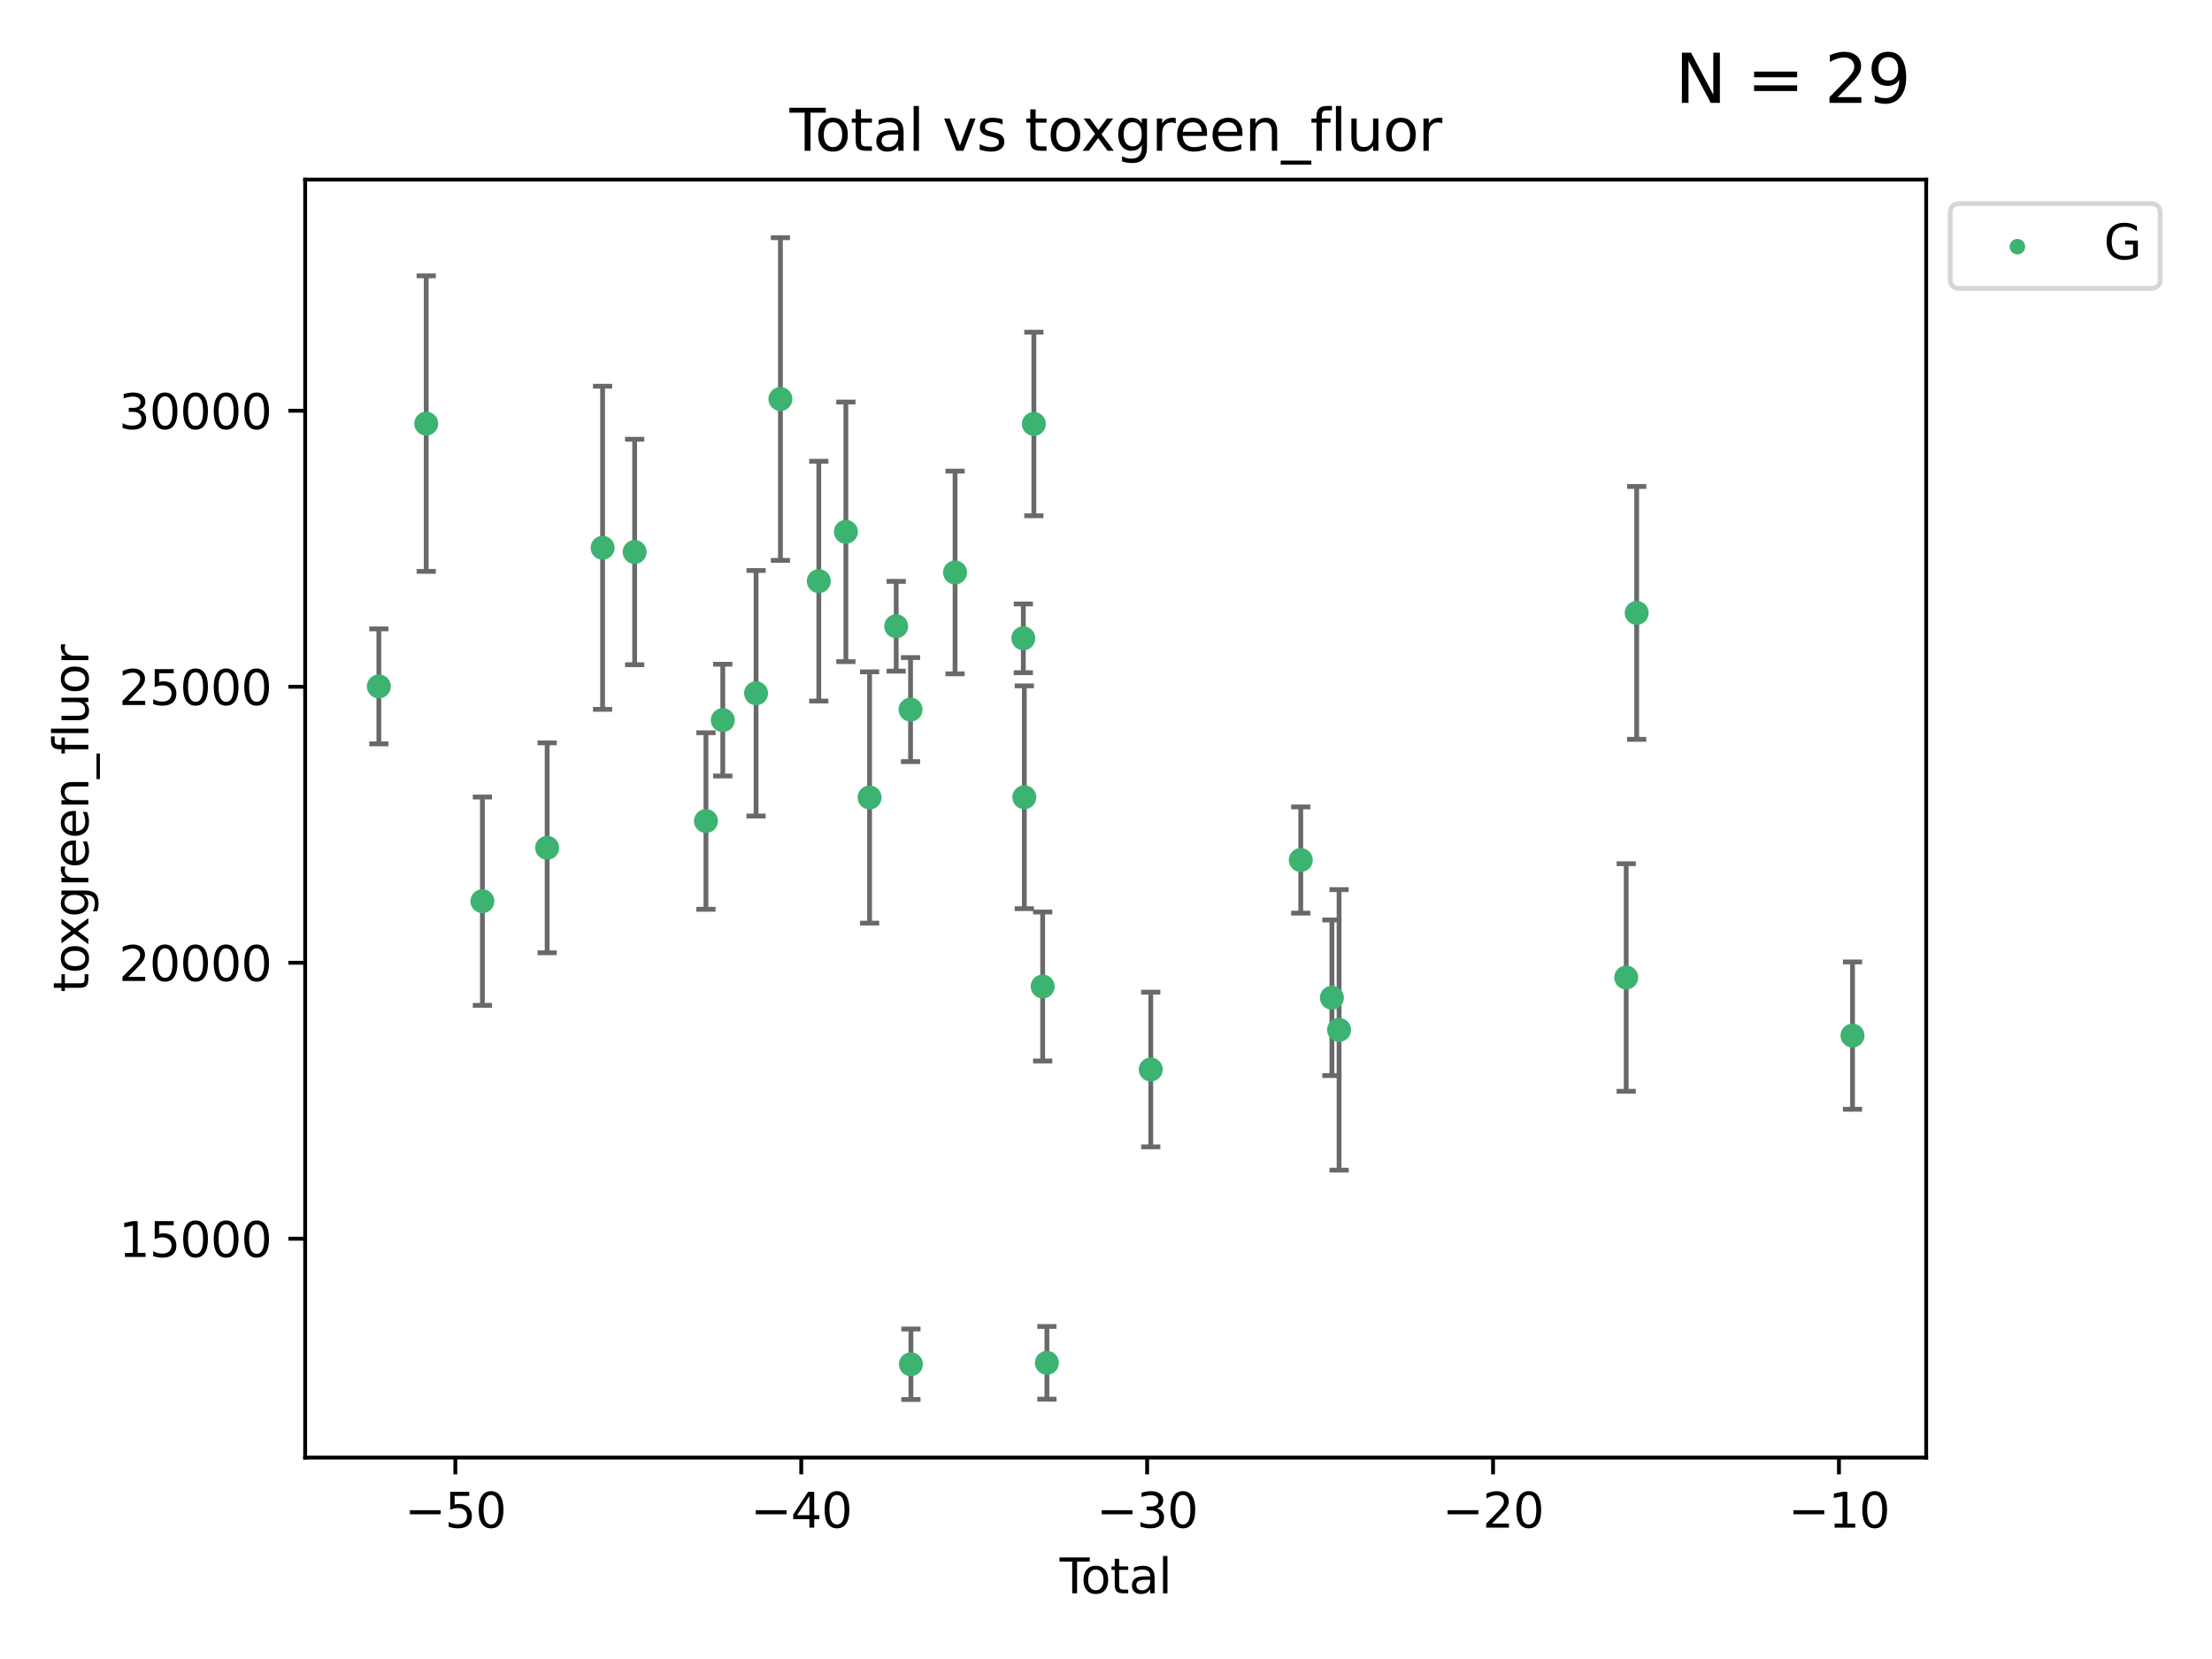 <?xml version="1.0" encoding="utf-8" standalone="no"?>
<!DOCTYPE svg PUBLIC "-//W3C//DTD SVG 1.1//EN"
  "http://www.w3.org/Graphics/SVG/1.1/DTD/svg11.dtd">
<svg xmlns:xlink="http://www.w3.org/1999/xlink" width="460.8pt" height="345.6pt" viewBox="0 0 460.8 345.6" xmlns="http://www.w3.org/2000/svg" version="1.1">
 <defs>
  <style type="text/css">*{stroke-linejoin: round; stroke-linecap: butt}</style>
 </defs>
 <g id="figure_1">
  <g id="patch_1">
   <path d="M 0 345.6 
L 460.8 345.6 
L 460.8 0 
L 0 0 
z
" style="fill: #ffffff"/>
  </g>
  <g id="axes_1">
   <g id="patch_2">
    <path d="M 63.571 303.64 
L 401.26 303.64 
L 401.26 37.411 
L 63.571 37.411 
z
" style="fill: #ffffff"/>
   </g>
   <g id="PathCollection_1">
    <defs>
     <path id="mf0076cf3f3" d="M 0 1.118 
C 0.297 1.118 0.581 1 0.791 0.791 
C 1 0.581 1.118 0.297 1.118 0 
C 1.118 -0.297 1 -0.581 0.791 -0.791 
C 0.581 -1 0.297 -1.118 0 -1.118 
C -0.297 -1.118 -0.581 -1 -0.791 -0.791 
C -1 -0.581 -1.118 -0.297 -1.118 0 
C -1.118 0.297 -1 0.581 -0.791 0.791 
C -0.581 1 -0.297 1.118 0 1.118 
z
" style="stroke: #3cb371"/>
    </defs>
    <g clip-path="url(#pac2327031a)">
     <use xlink:href="#mf0076cf3f3" x="78.921" y="142.987" style="fill: #3cb371; stroke: #3cb371"/>
     <use xlink:href="#mf0076cf3f3" x="88.792" y="88.248" style="fill: #3cb371; stroke: #3cb371"/>
     <use xlink:href="#mf0076cf3f3" x="100.493" y="187.732" style="fill: #3cb371; stroke: #3cb371"/>
     <use xlink:href="#mf0076cf3f3" x="113.98" y="176.619" style="fill: #3cb371; stroke: #3cb371"/>
     <use xlink:href="#mf0076cf3f3" x="125.533" y="114.109" style="fill: #3cb371; stroke: #3cb371"/>
     <use xlink:href="#mf0076cf3f3" x="132.209" y="114.986" style="fill: #3cb371; stroke: #3cb371"/>
     <use xlink:href="#mf0076cf3f3" x="147.063" y="171.035" style="fill: #3cb371; stroke: #3cb371"/>
     <use xlink:href="#mf0076cf3f3" x="150.568" y="150.013" style="fill: #3cb371; stroke: #3cb371"/>
     <use xlink:href="#mf0076cf3f3" x="157.504" y="144.417" style="fill: #3cb371; stroke: #3cb371"/>
     <use xlink:href="#mf0076cf3f3" x="162.577" y="83.123" style="fill: #3cb371; stroke: #3cb371"/>
     <use xlink:href="#mf0076cf3f3" x="170.572" y="121.062" style="fill: #3cb371; stroke: #3cb371"/>
     <use xlink:href="#mf0076cf3f3" x="176.212" y="110.788" style="fill: #3cb371; stroke: #3cb371"/>
     <use xlink:href="#mf0076cf3f3" x="181.15" y="166.128" style="fill: #3cb371; stroke: #3cb371"/>
     <use xlink:href="#mf0076cf3f3" x="186.695" y="130.461" style="fill: #3cb371; stroke: #3cb371"/>
     <use xlink:href="#mf0076cf3f3" x="189.682" y="147.818" style="fill: #3cb371; stroke: #3cb371"/>
     <use xlink:href="#mf0076cf3f3" x="189.76" y="284.197" style="fill: #3cb371; stroke: #3cb371"/>
     <use xlink:href="#mf0076cf3f3" x="198.955" y="119.257" style="fill: #3cb371; stroke: #3cb371"/>
     <use xlink:href="#mf0076cf3f3" x="213.179" y="132.971" style="fill: #3cb371; stroke: #3cb371"/>
     <use xlink:href="#mf0076cf3f3" x="213.387" y="166.083" style="fill: #3cb371; stroke: #3cb371"/>
     <use xlink:href="#mf0076cf3f3" x="215.374" y="88.318" style="fill: #3cb371; stroke: #3cb371"/>
     <use xlink:href="#mf0076cf3f3" x="217.208" y="205.507" style="fill: #3cb371; stroke: #3cb371"/>
     <use xlink:href="#mf0076cf3f3" x="218.09" y="283.9" style="fill: #3cb371; stroke: #3cb371"/>
     <use xlink:href="#mf0076cf3f3" x="239.724" y="222.799" style="fill: #3cb371; stroke: #3cb371"/>
     <use xlink:href="#mf0076cf3f3" x="270.973" y="179.159" style="fill: #3cb371; stroke: #3cb371"/>
     <use xlink:href="#mf0076cf3f3" x="277.458" y="207.851" style="fill: #3cb371; stroke: #3cb371"/>
     <use xlink:href="#mf0076cf3f3" x="278.954" y="214.545" style="fill: #3cb371; stroke: #3cb371"/>
     <use xlink:href="#mf0076cf3f3" x="338.77" y="203.631" style="fill: #3cb371; stroke: #3cb371"/>
     <use xlink:href="#mf0076cf3f3" x="340.952" y="127.679" style="fill: #3cb371; stroke: #3cb371"/>
     <use xlink:href="#mf0076cf3f3" x="385.911" y="215.73" style="fill: #3cb371; stroke: #3cb371"/>
    </g>
   </g>
   <g id="matplotlib.axis_1">
    <g id="xtick_1">
     <g id="line2d_1">
      <defs>
       <path id="mcd1dada131" d="M 0 0 
L 0 3.5 
" style="stroke: #000000; stroke-width: 0.8"/>
      </defs>
      <g>
       <use xlink:href="#mcd1dada131" x="94.856" y="303.64" style="stroke: #000000; stroke-width: 0.8"/>
      </g>
     </g>
     <g id="text_1">
      <!-- −50 -->
      <g transform="translate(84.304 318.238)scale(0.1 -0.1)">
       <defs>
        <path id="DejaVuSans-2212" d="M 678 2272 
L 4684 2272 
L 4684 1741 
L 678 1741 
L 678 2272 
z
" transform="scale(0.016)"/>
        <path id="DejaVuSans-35" d="M 691 4666 
L 3169 4666 
L 3169 4134 
L 1269 4134 
L 1269 2991 
Q 1406 3038 1543 3061 
Q 1681 3084 1819 3084 
Q 2600 3084 3056 2656 
Q 3513 2228 3513 1497 
Q 3513 744 3044 326 
Q 2575 -91 1722 -91 
Q 1428 -91 1123 -41 
Q 819 9 494 109 
L 494 744 
Q 775 591 1075 516 
Q 1375 441 1709 441 
Q 2250 441 2565 725 
Q 2881 1009 2881 1497 
Q 2881 1984 2565 2268 
Q 2250 2553 1709 2553 
Q 1456 2553 1204 2497 
Q 953 2441 691 2322 
L 691 4666 
z
" transform="scale(0.016)"/>
        <path id="DejaVuSans-30" d="M 2034 4250 
Q 1547 4250 1301 3770 
Q 1056 3291 1056 2328 
Q 1056 1369 1301 889 
Q 1547 409 2034 409 
Q 2525 409 2770 889 
Q 3016 1369 3016 2328 
Q 3016 3291 2770 3770 
Q 2525 4250 2034 4250 
z
M 2034 4750 
Q 2819 4750 3233 4129 
Q 3647 3509 3647 2328 
Q 3647 1150 3233 529 
Q 2819 -91 2034 -91 
Q 1250 -91 836 529 
Q 422 1150 422 2328 
Q 422 3509 836 4129 
Q 1250 4750 2034 4750 
z
" transform="scale(0.016)"/>
       </defs>
       <use xlink:href="#DejaVuSans-2212"/>
       <use xlink:href="#DejaVuSans-35" x="83.789"/>
       <use xlink:href="#DejaVuSans-30" x="147.412"/>
      </g>
     </g>
    </g>
    <g id="xtick_2">
     <g id="line2d_2">
      <g>
       <use xlink:href="#mcd1dada131" x="166.914" y="303.64" style="stroke: #000000; stroke-width: 0.8"/>
      </g>
     </g>
     <g id="text_2">
      <!-- −40 -->
      <g transform="translate(156.361 318.238)scale(0.1 -0.1)">
       <defs>
        <path id="DejaVuSans-34" d="M 2419 4116 
L 825 1625 
L 2419 1625 
L 2419 4116 
z
M 2253 4666 
L 3047 4666 
L 3047 1625 
L 3713 1625 
L 3713 1100 
L 3047 1100 
L 3047 0 
L 2419 0 
L 2419 1100 
L 313 1100 
L 313 1709 
L 2253 4666 
z
" transform="scale(0.016)"/>
       </defs>
       <use xlink:href="#DejaVuSans-2212"/>
       <use xlink:href="#DejaVuSans-34" x="83.789"/>
       <use xlink:href="#DejaVuSans-30" x="147.412"/>
      </g>
     </g>
    </g>
    <g id="xtick_3">
     <g id="line2d_3">
      <g>
       <use xlink:href="#mcd1dada131" x="238.971" y="303.64" style="stroke: #000000; stroke-width: 0.8"/>
      </g>
     </g>
     <g id="text_3">
      <!-- −30 -->
      <g transform="translate(228.419 318.238)scale(0.1 -0.1)">
       <defs>
        <path id="DejaVuSans-33" d="M 2597 2516 
Q 3050 2419 3304 2112 
Q 3559 1806 3559 1356 
Q 3559 666 3084 287 
Q 2609 -91 1734 -91 
Q 1441 -91 1130 -33 
Q 819 25 488 141 
L 488 750 
Q 750 597 1062 519 
Q 1375 441 1716 441 
Q 2309 441 2620 675 
Q 2931 909 2931 1356 
Q 2931 1769 2642 2001 
Q 2353 2234 1838 2234 
L 1294 2234 
L 1294 2753 
L 1863 2753 
Q 2328 2753 2575 2939 
Q 2822 3125 2822 3475 
Q 2822 3834 2567 4026 
Q 2313 4219 1838 4219 
Q 1578 4219 1281 4162 
Q 984 4106 628 3988 
L 628 4550 
Q 988 4650 1302 4700 
Q 1616 4750 1894 4750 
Q 2613 4750 3031 4423 
Q 3450 4097 3450 3541 
Q 3450 3153 3228 2886 
Q 3006 2619 2597 2516 
z
" transform="scale(0.016)"/>
       </defs>
       <use xlink:href="#DejaVuSans-2212"/>
       <use xlink:href="#DejaVuSans-33" x="83.789"/>
       <use xlink:href="#DejaVuSans-30" x="147.412"/>
      </g>
     </g>
    </g>
    <g id="xtick_4">
     <g id="line2d_4">
      <g>
       <use xlink:href="#mcd1dada131" x="311.029" y="303.64" style="stroke: #000000; stroke-width: 0.8"/>
      </g>
     </g>
     <g id="text_4">
      <!-- −20 -->
      <g transform="translate(300.476 318.238)scale(0.1 -0.1)">
       <defs>
        <path id="DejaVuSans-32" d="M 1228 531 
L 3431 531 
L 3431 0 
L 469 0 
L 469 531 
Q 828 903 1448 1529 
Q 2069 2156 2228 2338 
Q 2531 2678 2651 2914 
Q 2772 3150 2772 3378 
Q 2772 3750 2511 3984 
Q 2250 4219 1831 4219 
Q 1534 4219 1204 4116 
Q 875 4013 500 3803 
L 500 4441 
Q 881 4594 1212 4672 
Q 1544 4750 1819 4750 
Q 2544 4750 2975 4387 
Q 3406 4025 3406 3419 
Q 3406 3131 3298 2873 
Q 3191 2616 2906 2266 
Q 2828 2175 2409 1742 
Q 1991 1309 1228 531 
z
" transform="scale(0.016)"/>
       </defs>
       <use xlink:href="#DejaVuSans-2212"/>
       <use xlink:href="#DejaVuSans-32" x="83.789"/>
       <use xlink:href="#DejaVuSans-30" x="147.412"/>
      </g>
     </g>
    </g>
    <g id="xtick_5">
     <g id="line2d_5">
      <g>
       <use xlink:href="#mcd1dada131" x="383.086" y="303.64" style="stroke: #000000; stroke-width: 0.8"/>
      </g>
     </g>
     <g id="text_5">
      <!-- −10 -->
      <g transform="translate(372.534 318.238)scale(0.1 -0.1)">
       <defs>
        <path id="DejaVuSans-31" d="M 794 531 
L 1825 531 
L 1825 4091 
L 703 3866 
L 703 4441 
L 1819 4666 
L 2450 4666 
L 2450 531 
L 3481 531 
L 3481 0 
L 794 0 
L 794 531 
z
" transform="scale(0.016)"/>
       </defs>
       <use xlink:href="#DejaVuSans-2212"/>
       <use xlink:href="#DejaVuSans-31" x="83.789"/>
       <use xlink:href="#DejaVuSans-30" x="147.412"/>
      </g>
     </g>
    </g>
    <g id="text_6">
     <!-- Total -->
     <g transform="translate(220.739 331.917)scale(0.1 -0.1)">
      <defs>
       <path id="DejaVuSans-54" d="M -19 4666 
L 3928 4666 
L 3928 4134 
L 2272 4134 
L 2272 0 
L 1638 0 
L 1638 4134 
L -19 4134 
L -19 4666 
z
" transform="scale(0.016)"/>
       <path id="DejaVuSans-6f" d="M 1959 3097 
Q 1497 3097 1228 2736 
Q 959 2375 959 1747 
Q 959 1119 1226 758 
Q 1494 397 1959 397 
Q 2419 397 2687 759 
Q 2956 1122 2956 1747 
Q 2956 2369 2687 2733 
Q 2419 3097 1959 3097 
z
M 1959 3584 
Q 2709 3584 3137 3096 
Q 3566 2609 3566 1747 
Q 3566 888 3137 398 
Q 2709 -91 1959 -91 
Q 1206 -91 779 398 
Q 353 888 353 1747 
Q 353 2609 779 3096 
Q 1206 3584 1959 3584 
z
" transform="scale(0.016)"/>
       <path id="DejaVuSans-74" d="M 1172 4494 
L 1172 3500 
L 2356 3500 
L 2356 3053 
L 1172 3053 
L 1172 1153 
Q 1172 725 1289 603 
Q 1406 481 1766 481 
L 2356 481 
L 2356 0 
L 1766 0 
Q 1100 0 847 248 
Q 594 497 594 1153 
L 594 3053 
L 172 3053 
L 172 3500 
L 594 3500 
L 594 4494 
L 1172 4494 
z
" transform="scale(0.016)"/>
       <path id="DejaVuSans-61" d="M 2194 1759 
Q 1497 1759 1228 1600 
Q 959 1441 959 1056 
Q 959 750 1161 570 
Q 1363 391 1709 391 
Q 2188 391 2477 730 
Q 2766 1069 2766 1631 
L 2766 1759 
L 2194 1759 
z
M 3341 1997 
L 3341 0 
L 2766 0 
L 2766 531 
Q 2569 213 2275 61 
Q 1981 -91 1556 -91 
Q 1019 -91 701 211 
Q 384 513 384 1019 
Q 384 1609 779 1909 
Q 1175 2209 1959 2209 
L 2766 2209 
L 2766 2266 
Q 2766 2663 2505 2880 
Q 2244 3097 1772 3097 
Q 1472 3097 1187 3025 
Q 903 2953 641 2809 
L 641 3341 
Q 956 3463 1253 3523 
Q 1550 3584 1831 3584 
Q 2591 3584 2966 3190 
Q 3341 2797 3341 1997 
z
" transform="scale(0.016)"/>
       <path id="DejaVuSans-6c" d="M 603 4863 
L 1178 4863 
L 1178 0 
L 603 0 
L 603 4863 
z
" transform="scale(0.016)"/>
      </defs>
      <use xlink:href="#DejaVuSans-54"/>
      <use xlink:href="#DejaVuSans-6f" x="44.084"/>
      <use xlink:href="#DejaVuSans-74" x="105.266"/>
      <use xlink:href="#DejaVuSans-61" x="144.475"/>
      <use xlink:href="#DejaVuSans-6c" x="205.754"/>
     </g>
    </g>
   </g>
   <g id="matplotlib.axis_2">
    <g id="ytick_1">
     <g id="line2d_6">
      <defs>
       <path id="mafb3b59eb5" d="M 0 0 
L -3.5 0 
" style="stroke: #000000; stroke-width: 0.8"/>
      </defs>
      <g>
       <use xlink:href="#mafb3b59eb5" x="63.571" y="258.049" style="stroke: #000000; stroke-width: 0.8"/>
      </g>
     </g>
     <g id="text_7">
      <!-- 15000 -->
      <g transform="translate(24.759 261.849)scale(0.1 -0.1)">
       <use xlink:href="#DejaVuSans-31"/>
       <use xlink:href="#DejaVuSans-35" x="63.623"/>
       <use xlink:href="#DejaVuSans-30" x="127.246"/>
       <use xlink:href="#DejaVuSans-30" x="190.869"/>
       <use xlink:href="#DejaVuSans-30" x="254.492"/>
      </g>
     </g>
    </g>
    <g id="ytick_2">
     <g id="line2d_7">
      <g>
       <use xlink:href="#mafb3b59eb5" x="63.571" y="200.555" style="stroke: #000000; stroke-width: 0.8"/>
      </g>
     </g>
     <g id="text_8">
      <!-- 20000 -->
      <g transform="translate(24.759 204.355)scale(0.1 -0.1)">
       <use xlink:href="#DejaVuSans-32"/>
       <use xlink:href="#DejaVuSans-30" x="63.623"/>
       <use xlink:href="#DejaVuSans-30" x="127.246"/>
       <use xlink:href="#DejaVuSans-30" x="190.869"/>
       <use xlink:href="#DejaVuSans-30" x="254.492"/>
      </g>
     </g>
    </g>
    <g id="ytick_3">
     <g id="line2d_8">
      <g>
       <use xlink:href="#mafb3b59eb5" x="63.571" y="143.061" style="stroke: #000000; stroke-width: 0.8"/>
      </g>
     </g>
     <g id="text_9">
      <!-- 25000 -->
      <g transform="translate(24.759 146.861)scale(0.1 -0.1)">
       <use xlink:href="#DejaVuSans-32"/>
       <use xlink:href="#DejaVuSans-35" x="63.623"/>
       <use xlink:href="#DejaVuSans-30" x="127.246"/>
       <use xlink:href="#DejaVuSans-30" x="190.869"/>
       <use xlink:href="#DejaVuSans-30" x="254.492"/>
      </g>
     </g>
    </g>
    <g id="ytick_4">
     <g id="line2d_9">
      <g>
       <use xlink:href="#mafb3b59eb5" x="63.571" y="85.567" style="stroke: #000000; stroke-width: 0.8"/>
      </g>
     </g>
     <g id="text_10">
      <!-- 30000 -->
      <g transform="translate(24.759 89.366)scale(0.1 -0.1)">
       <use xlink:href="#DejaVuSans-33"/>
       <use xlink:href="#DejaVuSans-30" x="63.623"/>
       <use xlink:href="#DejaVuSans-30" x="127.246"/>
       <use xlink:href="#DejaVuSans-30" x="190.869"/>
       <use xlink:href="#DejaVuSans-30" x="254.492"/>
      </g>
     </g>
    </g>
    <g id="text_11">
     <!-- toxgreen_fluor -->
     <g transform="translate(18.401 206.72)rotate(-90)scale(0.1 -0.1)">
      <defs>
       <path id="DejaVuSans-78" d="M 3513 3500 
L 2247 1797 
L 3578 0 
L 2900 0 
L 1881 1375 
L 863 0 
L 184 0 
L 1544 1831 
L 300 3500 
L 978 3500 
L 1906 2253 
L 2834 3500 
L 3513 3500 
z
" transform="scale(0.016)"/>
       <path id="DejaVuSans-67" d="M 2906 1791 
Q 2906 2416 2648 2759 
Q 2391 3103 1925 3103 
Q 1463 3103 1205 2759 
Q 947 2416 947 1791 
Q 947 1169 1205 825 
Q 1463 481 1925 481 
Q 2391 481 2648 825 
Q 2906 1169 2906 1791 
z
M 3481 434 
Q 3481 -459 3084 -895 
Q 2688 -1331 1869 -1331 
Q 1566 -1331 1297 -1286 
Q 1028 -1241 775 -1147 
L 775 -588 
Q 1028 -725 1275 -790 
Q 1522 -856 1778 -856 
Q 2344 -856 2625 -561 
Q 2906 -266 2906 331 
L 2906 616 
Q 2728 306 2450 153 
Q 2172 0 1784 0 
Q 1141 0 747 490 
Q 353 981 353 1791 
Q 353 2603 747 3093 
Q 1141 3584 1784 3584 
Q 2172 3584 2450 3431 
Q 2728 3278 2906 2969 
L 2906 3500 
L 3481 3500 
L 3481 434 
z
" transform="scale(0.016)"/>
       <path id="DejaVuSans-72" d="M 2631 2963 
Q 2534 3019 2420 3045 
Q 2306 3072 2169 3072 
Q 1681 3072 1420 2755 
Q 1159 2438 1159 1844 
L 1159 0 
L 581 0 
L 581 3500 
L 1159 3500 
L 1159 2956 
Q 1341 3275 1631 3429 
Q 1922 3584 2338 3584 
Q 2397 3584 2469 3576 
Q 2541 3569 2628 3553 
L 2631 2963 
z
" transform="scale(0.016)"/>
       <path id="DejaVuSans-65" d="M 3597 1894 
L 3597 1613 
L 953 1613 
Q 991 1019 1311 708 
Q 1631 397 2203 397 
Q 2534 397 2845 478 
Q 3156 559 3463 722 
L 3463 178 
Q 3153 47 2828 -22 
Q 2503 -91 2169 -91 
Q 1331 -91 842 396 
Q 353 884 353 1716 
Q 353 2575 817 3079 
Q 1281 3584 2069 3584 
Q 2775 3584 3186 3129 
Q 3597 2675 3597 1894 
z
M 3022 2063 
Q 3016 2534 2758 2815 
Q 2500 3097 2075 3097 
Q 1594 3097 1305 2825 
Q 1016 2553 972 2059 
L 3022 2063 
z
" transform="scale(0.016)"/>
       <path id="DejaVuSans-6e" d="M 3513 2113 
L 3513 0 
L 2938 0 
L 2938 2094 
Q 2938 2591 2744 2837 
Q 2550 3084 2163 3084 
Q 1697 3084 1428 2787 
Q 1159 2491 1159 1978 
L 1159 0 
L 581 0 
L 581 3500 
L 1159 3500 
L 1159 2956 
Q 1366 3272 1645 3428 
Q 1925 3584 2291 3584 
Q 2894 3584 3203 3211 
Q 3513 2838 3513 2113 
z
" transform="scale(0.016)"/>
       <path id="DejaVuSans-5f" d="M 3263 -1063 
L 3263 -1509 
L -63 -1509 
L -63 -1063 
L 3263 -1063 
z
" transform="scale(0.016)"/>
       <path id="DejaVuSans-66" d="M 2375 4863 
L 2375 4384 
L 1825 4384 
Q 1516 4384 1395 4259 
Q 1275 4134 1275 3809 
L 1275 3500 
L 2222 3500 
L 2222 3053 
L 1275 3053 
L 1275 0 
L 697 0 
L 697 3053 
L 147 3053 
L 147 3500 
L 697 3500 
L 697 3744 
Q 697 4328 969 4595 
Q 1241 4863 1831 4863 
L 2375 4863 
z
" transform="scale(0.016)"/>
       <path id="DejaVuSans-75" d="M 544 1381 
L 544 3500 
L 1119 3500 
L 1119 1403 
Q 1119 906 1312 657 
Q 1506 409 1894 409 
Q 2359 409 2629 706 
Q 2900 1003 2900 1516 
L 2900 3500 
L 3475 3500 
L 3475 0 
L 2900 0 
L 2900 538 
Q 2691 219 2414 64 
Q 2138 -91 1772 -91 
Q 1169 -91 856 284 
Q 544 659 544 1381 
z
M 1991 3584 
L 1991 3584 
z
" transform="scale(0.016)"/>
      </defs>
      <use xlink:href="#DejaVuSans-74"/>
      <use xlink:href="#DejaVuSans-6f" x="39.209"/>
      <use xlink:href="#DejaVuSans-78" x="97.266"/>
      <use xlink:href="#DejaVuSans-67" x="156.445"/>
      <use xlink:href="#DejaVuSans-72" x="219.922"/>
      <use xlink:href="#DejaVuSans-65" x="258.785"/>
      <use xlink:href="#DejaVuSans-65" x="320.309"/>
      <use xlink:href="#DejaVuSans-6e" x="381.832"/>
      <use xlink:href="#DejaVuSans-5f" x="445.211"/>
      <use xlink:href="#DejaVuSans-66" x="495.211"/>
      <use xlink:href="#DejaVuSans-6c" x="530.416"/>
      <use xlink:href="#DejaVuSans-75" x="558.199"/>
      <use xlink:href="#DejaVuSans-6f" x="621.578"/>
      <use xlink:href="#DejaVuSans-72" x="682.76"/>
     </g>
    </g>
   </g>
   <g id="LineCollection_1">
    <path d="M 78.921 154.963 
L 78.921 131.011 
" clip-path="url(#pac2327031a)" style="fill: none; stroke: #696969"/>
    <path d="M 88.792 119.03 
L 88.792 57.465 
" clip-path="url(#pac2327031a)" style="fill: none; stroke: #696969"/>
    <path d="M 100.493 209.428 
L 100.493 166.035 
" clip-path="url(#pac2327031a)" style="fill: none; stroke: #696969"/>
    <path d="M 113.98 198.486 
L 113.98 154.751 
" clip-path="url(#pac2327031a)" style="fill: none; stroke: #696969"/>
    <path d="M 125.533 147.766 
L 125.533 80.452 
" clip-path="url(#pac2327031a)" style="fill: none; stroke: #696969"/>
    <path d="M 132.209 138.472 
L 132.209 91.5 
" clip-path="url(#pac2327031a)" style="fill: none; stroke: #696969"/>
    <path d="M 147.063 189.42 
L 147.063 152.651 
" clip-path="url(#pac2327031a)" style="fill: none; stroke: #696969"/>
    <path d="M 150.568 161.658 
L 150.568 138.369 
" clip-path="url(#pac2327031a)" style="fill: none; stroke: #696969"/>
    <path d="M 157.504 169.993 
L 157.504 118.84 
" clip-path="url(#pac2327031a)" style="fill: none; stroke: #696969"/>
    <path d="M 162.577 116.733 
L 162.577 49.513 
" clip-path="url(#pac2327031a)" style="fill: none; stroke: #696969"/>
    <path d="M 170.572 146.037 
L 170.572 96.087 
" clip-path="url(#pac2327031a)" style="fill: none; stroke: #696969"/>
    <path d="M 176.212 137.831 
L 176.212 83.745 
" clip-path="url(#pac2327031a)" style="fill: none; stroke: #696969"/>
    <path d="M 181.15 192.302 
L 181.15 139.954 
" clip-path="url(#pac2327031a)" style="fill: none; stroke: #696969"/>
    <path d="M 186.695 139.813 
L 186.695 121.11 
" clip-path="url(#pac2327031a)" style="fill: none; stroke: #696969"/>
    <path d="M 189.682 158.656 
L 189.682 136.98 
" clip-path="url(#pac2327031a)" style="fill: none; stroke: #696969"/>
    <path d="M 189.76 291.539 
L 189.76 276.856 
" clip-path="url(#pac2327031a)" style="fill: none; stroke: #696969"/>
    <path d="M 198.955 140.368 
L 198.955 98.146 
" clip-path="url(#pac2327031a)" style="fill: none; stroke: #696969"/>
    <path d="M 213.179 140.131 
L 213.179 125.812 
" clip-path="url(#pac2327031a)" style="fill: none; stroke: #696969"/>
    <path d="M 213.387 189.287 
L 213.387 142.879 
" clip-path="url(#pac2327031a)" style="fill: none; stroke: #696969"/>
    <path d="M 215.374 107.441 
L 215.374 69.196 
" clip-path="url(#pac2327031a)" style="fill: none; stroke: #696969"/>
    <path d="M 217.208 221.023 
L 217.208 189.991 
" clip-path="url(#pac2327031a)" style="fill: none; stroke: #696969"/>
    <path d="M 218.09 291.47 
L 218.09 276.33 
" clip-path="url(#pac2327031a)" style="fill: none; stroke: #696969"/>
    <path d="M 239.724 238.913 
L 239.724 206.684 
" clip-path="url(#pac2327031a)" style="fill: none; stroke: #696969"/>
    <path d="M 270.973 190.226 
L 270.973 168.091 
" clip-path="url(#pac2327031a)" style="fill: none; stroke: #696969"/>
    <path d="M 277.458 224.059 
L 277.458 191.643 
" clip-path="url(#pac2327031a)" style="fill: none; stroke: #696969"/>
    <path d="M 278.954 243.764 
L 278.954 185.326 
" clip-path="url(#pac2327031a)" style="fill: none; stroke: #696969"/>
    <path d="M 338.77 227.335 
L 338.77 179.926 
" clip-path="url(#pac2327031a)" style="fill: none; stroke: #696969"/>
    <path d="M 340.952 154.017 
L 340.952 101.341 
" clip-path="url(#pac2327031a)" style="fill: none; stroke: #696969"/>
    <path d="M 385.911 231.075 
L 385.911 200.384 
" clip-path="url(#pac2327031a)" style="fill: none; stroke: #696969"/>
   </g>
   <g id="line2d_10">
    <defs>
     <path id="mbf8f637fd5" d="M 2 0 
L -2 -0 
" style="stroke: #696969"/>
    </defs>
    <g clip-path="url(#pac2327031a)">
     <use xlink:href="#mbf8f637fd5" x="78.921" y="154.963" style="fill: #696969; stroke: #696969"/>
     <use xlink:href="#mbf8f637fd5" x="88.792" y="119.03" style="fill: #696969; stroke: #696969"/>
     <use xlink:href="#mbf8f637fd5" x="100.493" y="209.428" style="fill: #696969; stroke: #696969"/>
     <use xlink:href="#mbf8f637fd5" x="113.98" y="198.486" style="fill: #696969; stroke: #696969"/>
     <use xlink:href="#mbf8f637fd5" x="125.533" y="147.766" style="fill: #696969; stroke: #696969"/>
     <use xlink:href="#mbf8f637fd5" x="132.209" y="138.472" style="fill: #696969; stroke: #696969"/>
     <use xlink:href="#mbf8f637fd5" x="147.063" y="189.42" style="fill: #696969; stroke: #696969"/>
     <use xlink:href="#mbf8f637fd5" x="150.568" y="161.658" style="fill: #696969; stroke: #696969"/>
     <use xlink:href="#mbf8f637fd5" x="157.504" y="169.993" style="fill: #696969; stroke: #696969"/>
     <use xlink:href="#mbf8f637fd5" x="162.577" y="116.733" style="fill: #696969; stroke: #696969"/>
     <use xlink:href="#mbf8f637fd5" x="170.572" y="146.037" style="fill: #696969; stroke: #696969"/>
     <use xlink:href="#mbf8f637fd5" x="176.212" y="137.831" style="fill: #696969; stroke: #696969"/>
     <use xlink:href="#mbf8f637fd5" x="181.15" y="192.302" style="fill: #696969; stroke: #696969"/>
     <use xlink:href="#mbf8f637fd5" x="186.695" y="139.813" style="fill: #696969; stroke: #696969"/>
     <use xlink:href="#mbf8f637fd5" x="189.682" y="158.656" style="fill: #696969; stroke: #696969"/>
     <use xlink:href="#mbf8f637fd5" x="189.76" y="291.539" style="fill: #696969; stroke: #696969"/>
     <use xlink:href="#mbf8f637fd5" x="198.955" y="140.368" style="fill: #696969; stroke: #696969"/>
     <use xlink:href="#mbf8f637fd5" x="213.179" y="140.131" style="fill: #696969; stroke: #696969"/>
     <use xlink:href="#mbf8f637fd5" x="213.387" y="189.287" style="fill: #696969; stroke: #696969"/>
     <use xlink:href="#mbf8f637fd5" x="215.374" y="107.441" style="fill: #696969; stroke: #696969"/>
     <use xlink:href="#mbf8f637fd5" x="217.208" y="221.023" style="fill: #696969; stroke: #696969"/>
     <use xlink:href="#mbf8f637fd5" x="218.09" y="291.47" style="fill: #696969; stroke: #696969"/>
     <use xlink:href="#mbf8f637fd5" x="239.724" y="238.913" style="fill: #696969; stroke: #696969"/>
     <use xlink:href="#mbf8f637fd5" x="270.973" y="190.226" style="fill: #696969; stroke: #696969"/>
     <use xlink:href="#mbf8f637fd5" x="277.458" y="224.059" style="fill: #696969; stroke: #696969"/>
     <use xlink:href="#mbf8f637fd5" x="278.954" y="243.764" style="fill: #696969; stroke: #696969"/>
     <use xlink:href="#mbf8f637fd5" x="338.77" y="227.335" style="fill: #696969; stroke: #696969"/>
     <use xlink:href="#mbf8f637fd5" x="340.952" y="154.017" style="fill: #696969; stroke: #696969"/>
     <use xlink:href="#mbf8f637fd5" x="385.911" y="231.075" style="fill: #696969; stroke: #696969"/>
    </g>
   </g>
   <g id="line2d_11">
    <g clip-path="url(#pac2327031a)">
     <use xlink:href="#mbf8f637fd5" x="78.921" y="131.011" style="fill: #696969; stroke: #696969"/>
     <use xlink:href="#mbf8f637fd5" x="88.792" y="57.465" style="fill: #696969; stroke: #696969"/>
     <use xlink:href="#mbf8f637fd5" x="100.493" y="166.035" style="fill: #696969; stroke: #696969"/>
     <use xlink:href="#mbf8f637fd5" x="113.98" y="154.751" style="fill: #696969; stroke: #696969"/>
     <use xlink:href="#mbf8f637fd5" x="125.533" y="80.452" style="fill: #696969; stroke: #696969"/>
     <use xlink:href="#mbf8f637fd5" x="132.209" y="91.5" style="fill: #696969; stroke: #696969"/>
     <use xlink:href="#mbf8f637fd5" x="147.063" y="152.651" style="fill: #696969; stroke: #696969"/>
     <use xlink:href="#mbf8f637fd5" x="150.568" y="138.369" style="fill: #696969; stroke: #696969"/>
     <use xlink:href="#mbf8f637fd5" x="157.504" y="118.84" style="fill: #696969; stroke: #696969"/>
     <use xlink:href="#mbf8f637fd5" x="162.577" y="49.513" style="fill: #696969; stroke: #696969"/>
     <use xlink:href="#mbf8f637fd5" x="170.572" y="96.087" style="fill: #696969; stroke: #696969"/>
     <use xlink:href="#mbf8f637fd5" x="176.212" y="83.745" style="fill: #696969; stroke: #696969"/>
     <use xlink:href="#mbf8f637fd5" x="181.15" y="139.954" style="fill: #696969; stroke: #696969"/>
     <use xlink:href="#mbf8f637fd5" x="186.695" y="121.11" style="fill: #696969; stroke: #696969"/>
     <use xlink:href="#mbf8f637fd5" x="189.682" y="136.98" style="fill: #696969; stroke: #696969"/>
     <use xlink:href="#mbf8f637fd5" x="189.76" y="276.856" style="fill: #696969; stroke: #696969"/>
     <use xlink:href="#mbf8f637fd5" x="198.955" y="98.146" style="fill: #696969; stroke: #696969"/>
     <use xlink:href="#mbf8f637fd5" x="213.179" y="125.812" style="fill: #696969; stroke: #696969"/>
     <use xlink:href="#mbf8f637fd5" x="213.387" y="142.879" style="fill: #696969; stroke: #696969"/>
     <use xlink:href="#mbf8f637fd5" x="215.374" y="69.196" style="fill: #696969; stroke: #696969"/>
     <use xlink:href="#mbf8f637fd5" x="217.208" y="189.991" style="fill: #696969; stroke: #696969"/>
     <use xlink:href="#mbf8f637fd5" x="218.09" y="276.33" style="fill: #696969; stroke: #696969"/>
     <use xlink:href="#mbf8f637fd5" x="239.724" y="206.684" style="fill: #696969; stroke: #696969"/>
     <use xlink:href="#mbf8f637fd5" x="270.973" y="168.091" style="fill: #696969; stroke: #696969"/>
     <use xlink:href="#mbf8f637fd5" x="277.458" y="191.643" style="fill: #696969; stroke: #696969"/>
     <use xlink:href="#mbf8f637fd5" x="278.954" y="185.326" style="fill: #696969; stroke: #696969"/>
     <use xlink:href="#mbf8f637fd5" x="338.77" y="179.926" style="fill: #696969; stroke: #696969"/>
     <use xlink:href="#mbf8f637fd5" x="340.952" y="101.341" style="fill: #696969; stroke: #696969"/>
     <use xlink:href="#mbf8f637fd5" x="385.911" y="200.384" style="fill: #696969; stroke: #696969"/>
    </g>
   </g>
   <g id="line2d_12">
    <defs>
     <path id="mccaaef1095" d="M 0 2 
C 0.53 2 1.039 1.789 1.414 1.414 
C 1.789 1.039 2 0.53 2 0 
C 2 -0.53 1.789 -1.039 1.414 -1.414 
C 1.039 -1.789 0.53 -2 0 -2 
C -0.53 -2 -1.039 -1.789 -1.414 -1.414 
C -1.789 -1.039 -2 -0.53 -2 0 
C -2 0.53 -1.789 1.039 -1.414 1.414 
C -1.039 1.789 -0.53 2 0 2 
z
" style="stroke: #3cb371"/>
    </defs>
    <g clip-path="url(#pac2327031a)">
     <use xlink:href="#mccaaef1095" x="78.921" y="142.987" style="fill: #3cb371; stroke: #3cb371"/>
     <use xlink:href="#mccaaef1095" x="88.792" y="88.248" style="fill: #3cb371; stroke: #3cb371"/>
     <use xlink:href="#mccaaef1095" x="100.493" y="187.732" style="fill: #3cb371; stroke: #3cb371"/>
     <use xlink:href="#mccaaef1095" x="113.98" y="176.619" style="fill: #3cb371; stroke: #3cb371"/>
     <use xlink:href="#mccaaef1095" x="125.533" y="114.109" style="fill: #3cb371; stroke: #3cb371"/>
     <use xlink:href="#mccaaef1095" x="132.209" y="114.986" style="fill: #3cb371; stroke: #3cb371"/>
     <use xlink:href="#mccaaef1095" x="147.063" y="171.035" style="fill: #3cb371; stroke: #3cb371"/>
     <use xlink:href="#mccaaef1095" x="150.568" y="150.013" style="fill: #3cb371; stroke: #3cb371"/>
     <use xlink:href="#mccaaef1095" x="157.504" y="144.417" style="fill: #3cb371; stroke: #3cb371"/>
     <use xlink:href="#mccaaef1095" x="162.577" y="83.123" style="fill: #3cb371; stroke: #3cb371"/>
     <use xlink:href="#mccaaef1095" x="170.572" y="121.062" style="fill: #3cb371; stroke: #3cb371"/>
     <use xlink:href="#mccaaef1095" x="176.212" y="110.788" style="fill: #3cb371; stroke: #3cb371"/>
     <use xlink:href="#mccaaef1095" x="181.15" y="166.128" style="fill: #3cb371; stroke: #3cb371"/>
     <use xlink:href="#mccaaef1095" x="186.695" y="130.461" style="fill: #3cb371; stroke: #3cb371"/>
     <use xlink:href="#mccaaef1095" x="189.682" y="147.818" style="fill: #3cb371; stroke: #3cb371"/>
     <use xlink:href="#mccaaef1095" x="189.76" y="284.197" style="fill: #3cb371; stroke: #3cb371"/>
     <use xlink:href="#mccaaef1095" x="198.955" y="119.257" style="fill: #3cb371; stroke: #3cb371"/>
     <use xlink:href="#mccaaef1095" x="213.179" y="132.971" style="fill: #3cb371; stroke: #3cb371"/>
     <use xlink:href="#mccaaef1095" x="213.387" y="166.083" style="fill: #3cb371; stroke: #3cb371"/>
     <use xlink:href="#mccaaef1095" x="215.374" y="88.318" style="fill: #3cb371; stroke: #3cb371"/>
     <use xlink:href="#mccaaef1095" x="217.208" y="205.507" style="fill: #3cb371; stroke: #3cb371"/>
     <use xlink:href="#mccaaef1095" x="218.09" y="283.9" style="fill: #3cb371; stroke: #3cb371"/>
     <use xlink:href="#mccaaef1095" x="239.724" y="222.799" style="fill: #3cb371; stroke: #3cb371"/>
     <use xlink:href="#mccaaef1095" x="270.973" y="179.159" style="fill: #3cb371; stroke: #3cb371"/>
     <use xlink:href="#mccaaef1095" x="277.458" y="207.851" style="fill: #3cb371; stroke: #3cb371"/>
     <use xlink:href="#mccaaef1095" x="278.954" y="214.545" style="fill: #3cb371; stroke: #3cb371"/>
     <use xlink:href="#mccaaef1095" x="338.77" y="203.631" style="fill: #3cb371; stroke: #3cb371"/>
     <use xlink:href="#mccaaef1095" x="340.952" y="127.679" style="fill: #3cb371; stroke: #3cb371"/>
     <use xlink:href="#mccaaef1095" x="385.911" y="215.73" style="fill: #3cb371; stroke: #3cb371"/>
    </g>
   </g>
   <g id="patch_3">
    <path d="M 63.571 303.64 
L 63.571 37.411 
" style="fill: none; stroke: #000000; stroke-width: 0.8; stroke-linejoin: miter; stroke-linecap: square"/>
   </g>
   <g id="patch_4">
    <path d="M 401.26 303.64 
L 401.26 37.411 
" style="fill: none; stroke: #000000; stroke-width: 0.8; stroke-linejoin: miter; stroke-linecap: square"/>
   </g>
   <g id="patch_5">
    <path d="M 63.571 303.64 
L 401.26 303.64 
" style="fill: none; stroke: #000000; stroke-width: 0.8; stroke-linejoin: miter; stroke-linecap: square"/>
   </g>
   <g id="patch_6">
    <path d="M 63.571 37.411 
L 401.26 37.411 
" style="fill: none; stroke: #000000; stroke-width: 0.8; stroke-linejoin: miter; stroke-linecap: square"/>
   </g>
   <g id="text_12">
    <!-- N = 29 -->
    <g transform="translate(348.964 21.426)scale(0.14 -0.14)">
     <defs>
      <path id="DejaVuSans-4e" d="M 628 4666 
L 1478 4666 
L 3547 763 
L 3547 4666 
L 4159 4666 
L 4159 0 
L 3309 0 
L 1241 3903 
L 1241 0 
L 628 0 
L 628 4666 
z
" transform="scale(0.016)"/>
      <path id="DejaVuSans-20" transform="scale(0.016)"/>
      <path id="DejaVuSans-3d" d="M 678 2906 
L 4684 2906 
L 4684 2381 
L 678 2381 
L 678 2906 
z
M 678 1631 
L 4684 1631 
L 4684 1100 
L 678 1100 
L 678 1631 
z
" transform="scale(0.016)"/>
      <path id="DejaVuSans-39" d="M 703 97 
L 703 672 
Q 941 559 1184 500 
Q 1428 441 1663 441 
Q 2288 441 2617 861 
Q 2947 1281 2994 2138 
Q 2813 1869 2534 1725 
Q 2256 1581 1919 1581 
Q 1219 1581 811 2004 
Q 403 2428 403 3163 
Q 403 3881 828 4315 
Q 1253 4750 1959 4750 
Q 2769 4750 3195 4129 
Q 3622 3509 3622 2328 
Q 3622 1225 3098 567 
Q 2575 -91 1691 -91 
Q 1453 -91 1209 -44 
Q 966 3 703 97 
z
M 1959 2075 
Q 2384 2075 2632 2365 
Q 2881 2656 2881 3163 
Q 2881 3666 2632 3958 
Q 2384 4250 1959 4250 
Q 1534 4250 1286 3958 
Q 1038 3666 1038 3163 
Q 1038 2656 1286 2365 
Q 1534 2075 1959 2075 
z
" transform="scale(0.016)"/>
     </defs>
     <use xlink:href="#DejaVuSans-4e"/>
     <use xlink:href="#DejaVuSans-20" x="74.805"/>
     <use xlink:href="#DejaVuSans-3d" x="106.592"/>
     <use xlink:href="#DejaVuSans-20" x="190.381"/>
     <use xlink:href="#DejaVuSans-32" x="222.168"/>
     <use xlink:href="#DejaVuSans-39" x="285.791"/>
    </g>
   </g>
   <g id="text_13">
    <!-- Total vs toxgreen_fluor -->
    <g transform="translate(164.48 31.411)scale(0.12 -0.12)">
     <defs>
      <path id="DejaVuSans-76" d="M 191 3500 
L 800 3500 
L 1894 563 
L 2988 3500 
L 3597 3500 
L 2284 0 
L 1503 0 
L 191 3500 
z
" transform="scale(0.016)"/>
      <path id="DejaVuSans-73" d="M 2834 3397 
L 2834 2853 
Q 2591 2978 2328 3040 
Q 2066 3103 1784 3103 
Q 1356 3103 1142 2972 
Q 928 2841 928 2578 
Q 928 2378 1081 2264 
Q 1234 2150 1697 2047 
L 1894 2003 
Q 2506 1872 2764 1633 
Q 3022 1394 3022 966 
Q 3022 478 2636 193 
Q 2250 -91 1575 -91 
Q 1294 -91 989 -36 
Q 684 19 347 128 
L 347 722 
Q 666 556 975 473 
Q 1284 391 1588 391 
Q 1994 391 2212 530 
Q 2431 669 2431 922 
Q 2431 1156 2273 1281 
Q 2116 1406 1581 1522 
L 1381 1569 
Q 847 1681 609 1914 
Q 372 2147 372 2553 
Q 372 3047 722 3315 
Q 1072 3584 1716 3584 
Q 2034 3584 2315 3537 
Q 2597 3491 2834 3397 
z
" transform="scale(0.016)"/>
     </defs>
     <use xlink:href="#DejaVuSans-54"/>
     <use xlink:href="#DejaVuSans-6f" x="44.084"/>
     <use xlink:href="#DejaVuSans-74" x="105.266"/>
     <use xlink:href="#DejaVuSans-61" x="144.475"/>
     <use xlink:href="#DejaVuSans-6c" x="205.754"/>
     <use xlink:href="#DejaVuSans-20" x="233.537"/>
     <use xlink:href="#DejaVuSans-76" x="265.324"/>
     <use xlink:href="#DejaVuSans-73" x="324.504"/>
     <use xlink:href="#DejaVuSans-20" x="376.604"/>
     <use xlink:href="#DejaVuSans-74" x="408.391"/>
     <use xlink:href="#DejaVuSans-6f" x="447.6"/>
     <use xlink:href="#DejaVuSans-78" x="505.656"/>
     <use xlink:href="#DejaVuSans-67" x="564.836"/>
     <use xlink:href="#DejaVuSans-72" x="628.312"/>
     <use xlink:href="#DejaVuSans-65" x="667.176"/>
     <use xlink:href="#DejaVuSans-65" x="728.699"/>
     <use xlink:href="#DejaVuSans-6e" x="790.223"/>
     <use xlink:href="#DejaVuSans-5f" x="853.602"/>
     <use xlink:href="#DejaVuSans-66" x="903.602"/>
     <use xlink:href="#DejaVuSans-6c" x="938.807"/>
     <use xlink:href="#DejaVuSans-75" x="966.59"/>
     <use xlink:href="#DejaVuSans-6f" x="1029.969"/>
     <use xlink:href="#DejaVuSans-72" x="1091.15"/>
    </g>
   </g>
   <g id="legend_1">
    <g id="patch_7">
     <path d="M 408.26 60.089 
L 448.008 60.089 
Q 450.008 60.089 450.008 58.089 
L 450.008 44.411 
Q 450.008 42.411 448.008 42.411 
L 408.26 42.411 
Q 406.26 42.411 406.26 44.411 
L 406.26 58.089 
Q 406.26 60.089 408.26 60.089 
z
" style="fill: #ffffff; opacity: 0.8; stroke: #cccccc; stroke-linejoin: miter"/>
    </g>
    <g id="PathCollection_2">
     <g>
      <use xlink:href="#mf0076cf3f3" x="420.26" y="51.385" style="fill: #3cb371; stroke: #3cb371"/>
     </g>
    </g>
    <g id="text_14">
     <!-- G -->
     <g transform="translate(438.26 54.01)scale(0.1 -0.1)">
      <defs>
       <path id="DejaVuSans-47" d="M 3809 666 
L 3809 1919 
L 2778 1919 
L 2778 2438 
L 4434 2438 
L 4434 434 
Q 4069 175 3628 42 
Q 3188 -91 2688 -91 
Q 1594 -91 976 548 
Q 359 1188 359 2328 
Q 359 3472 976 4111 
Q 1594 4750 2688 4750 
Q 3144 4750 3555 4637 
Q 3966 4525 4313 4306 
L 4313 3634 
Q 3963 3931 3569 4081 
Q 3175 4231 2741 4231 
Q 1884 4231 1454 3753 
Q 1025 3275 1025 2328 
Q 1025 1384 1454 906 
Q 1884 428 2741 428 
Q 3075 428 3337 486 
Q 3600 544 3809 666 
z
" transform="scale(0.016)"/>
      </defs>
      <use xlink:href="#DejaVuSans-47"/>
     </g>
    </g>
   </g>
  </g>
 </g>
 <defs>
  <clipPath id="pac2327031a">
   <rect x="63.571" y="37.411" width="337.689" height="266.229"/>
  </clipPath>
 </defs>
</svg>
